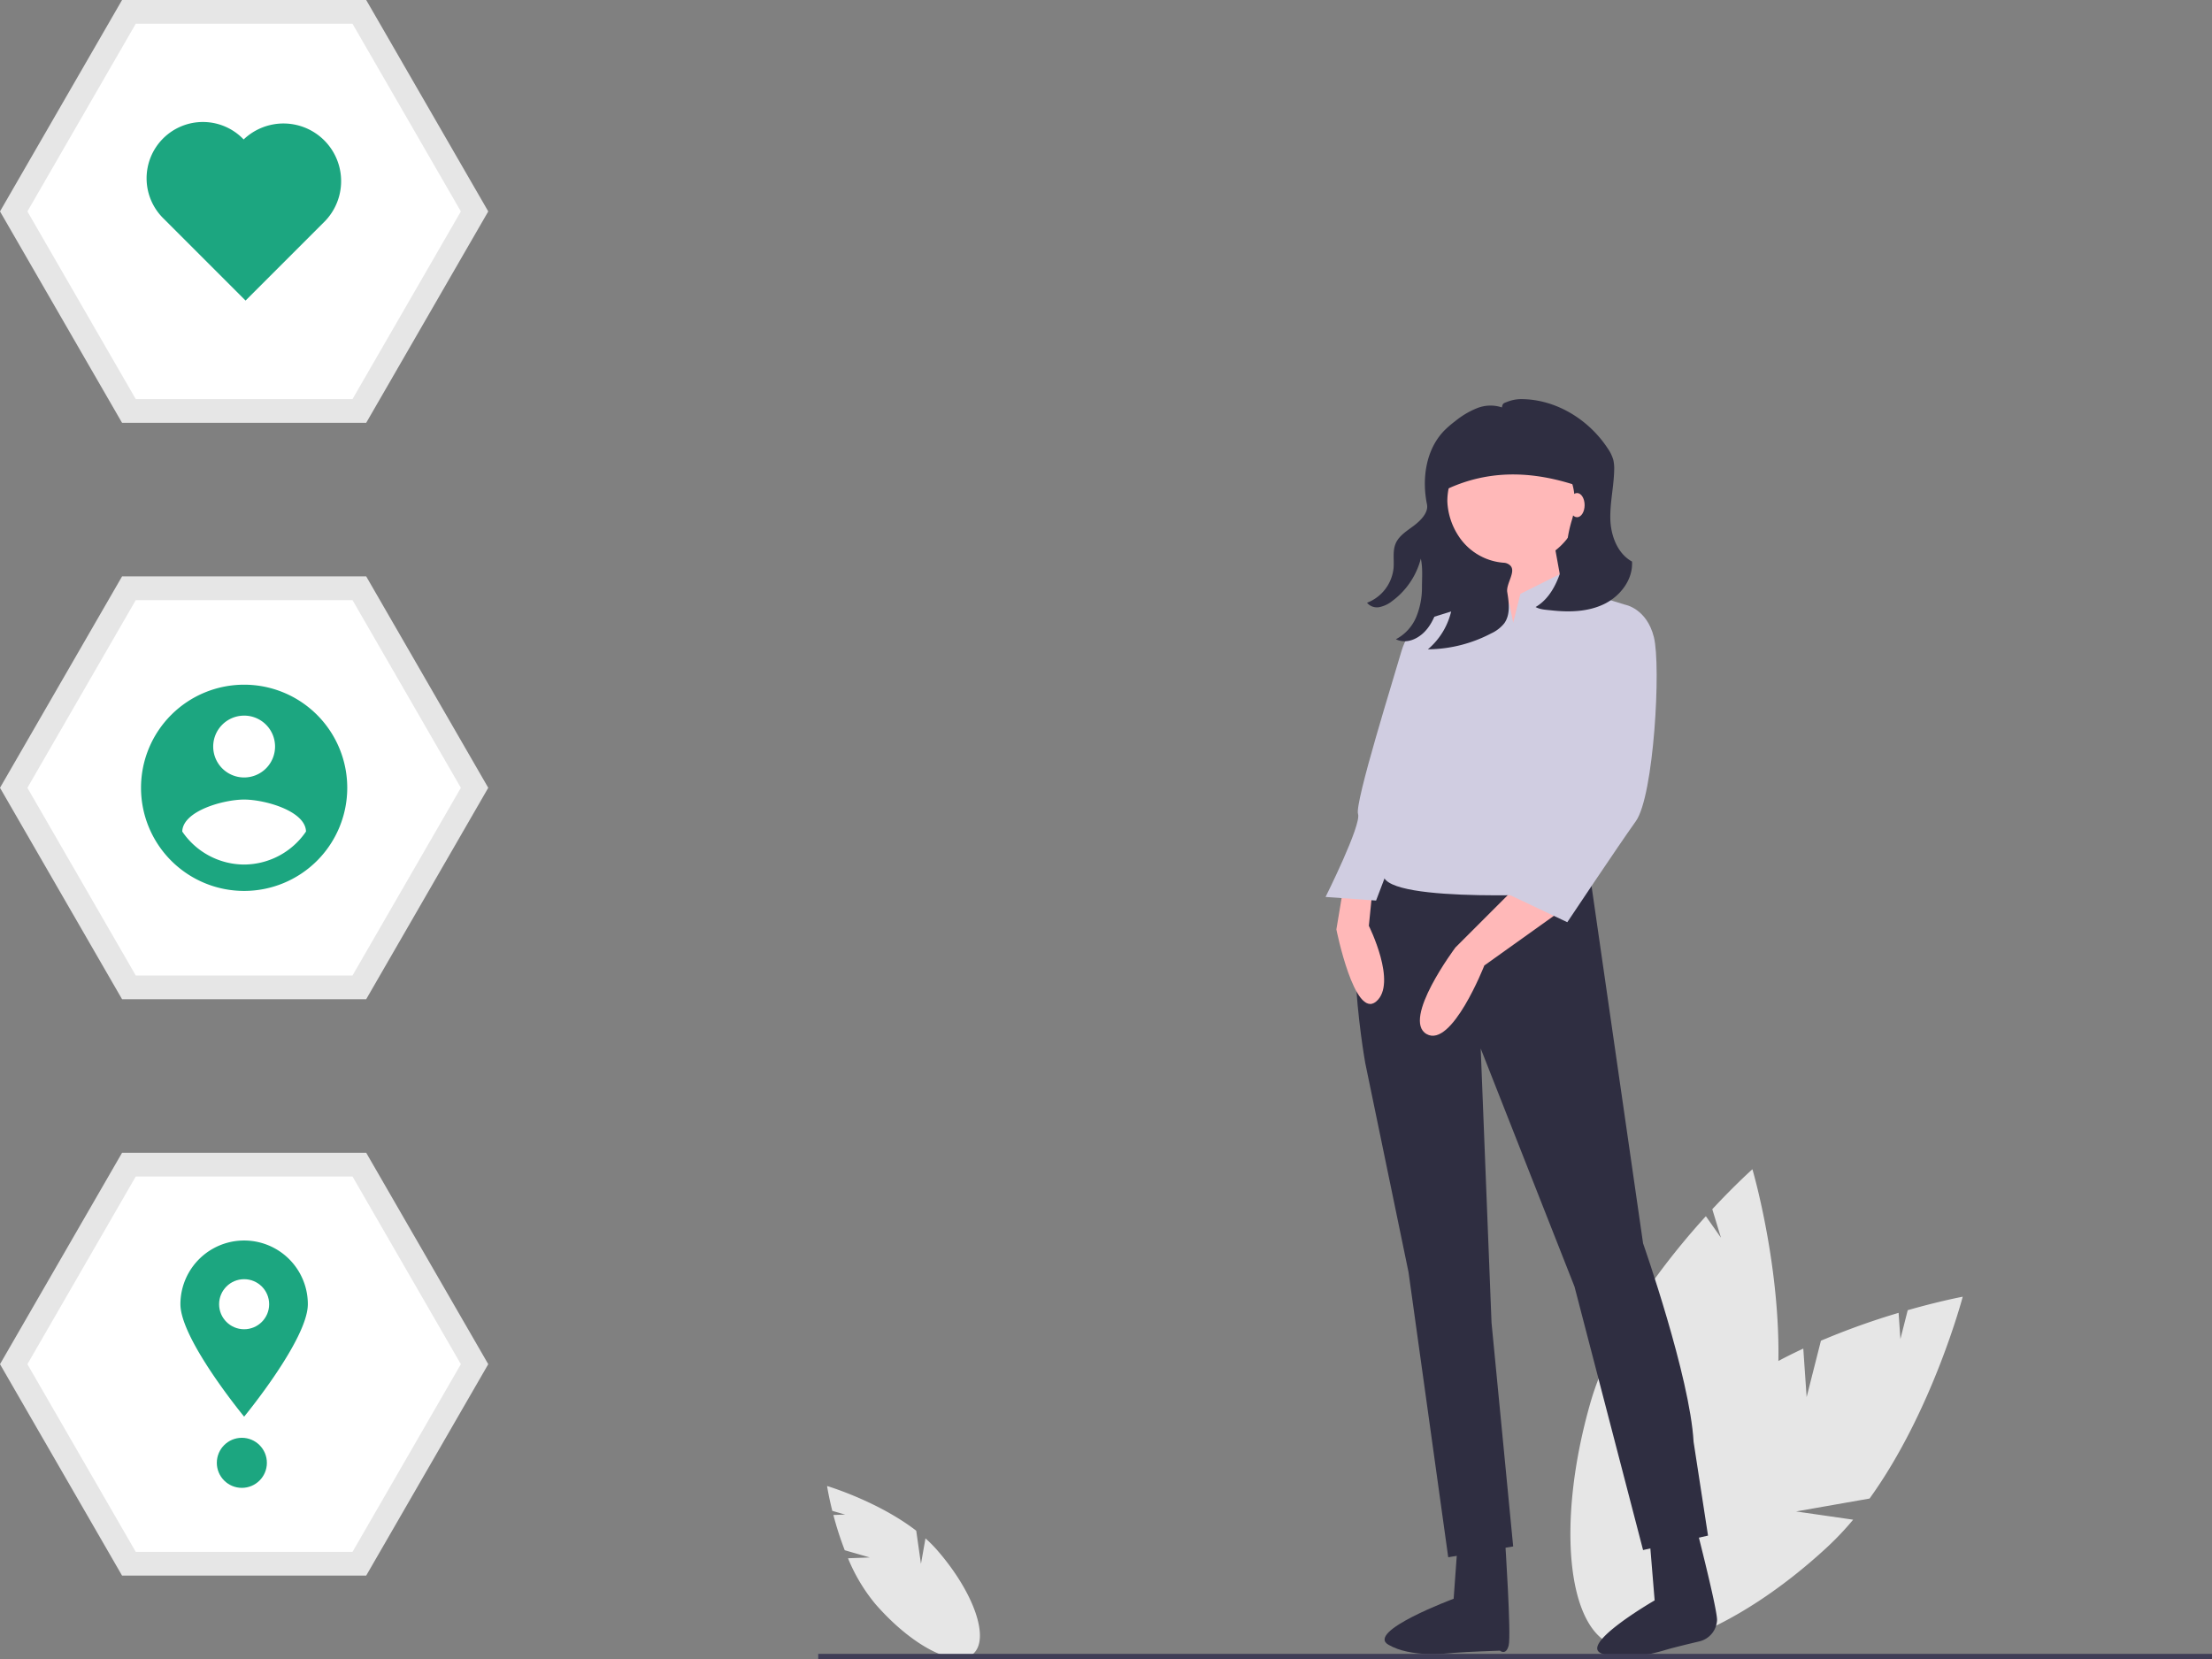 <svg id="Medical_History" data-name="Medical History" xmlns="http://www.w3.org/2000/svg" width="743.901" height="558" viewBox="0 0 743.901 558">
  <rect x="0" y="0" width="743.901" height="558" fill="#808080" stroke="none"/>
  <path id="Path_230" data-name="Path 230" d="M510.312,718.925l-8.434-2.431a110.49,110.49,0,0,1-3.824-11.851l3.961-.145-4.318-1.245c-1.25-4.983-1.763-8.361-1.763-8.361s17.1,5.094,29.986,15.036l1.589,11.15,1.52-8.573a44.689,44.689,0,0,1,3.958,3.985c12.4,14.258,17.8,29.866,12.054,34.862s-20.453-2.512-32.854-16.769a58.843,58.843,0,0,1-9.208-15.391Z" transform="translate(-217.789 -195.145)" fill="#e6e6e6"/>
  <path id="Path_231" data-name="Path 231" d="M853.356,658.026l4.807-18.96a246.228,246.228,0,0,1,26.121-9.371l.607,8.812,2.461-9.708c11.008-3.143,18.5-4.528,18.5-4.528s-10.116,38.466-31.332,67.874l-24.722,4.343L869,699.256a99.6,99.6,0,0,1-8.591,9.1c-30.864,28.649-65.241,41.793-76.783,29.358s4.122-45.739,34.986-74.387c9.568-8.881,21.588-16.009,33.62-21.618Z" transform="translate(-245.78 -188.182)" fill="#e6e6e6"/>
  <path id="Path_232" data-name="Path 232" d="M806.988,632.747,801.3,614.032a246.194,246.194,0,0,1,17.517-21.524l5.074,7.229-2.911-9.583c7.8-8.381,13.494-13.437,13.494-13.437s11.224,38.158,8.263,74.3l-18.918,16.5,17.872-7.557a99.6,99.6,0,0,1-2.648,12.234c-11.613,40.478-34.247,69.5-50.554,64.821s-20.114-41.285-8.5-81.763c3.6-12.549,10.205-24.863,17.606-35.884Z" transform="translate(-245.132 -183.494)" fill="#e6e6e6"/>
  <path id="Path_233" data-name="Path 233" d="M534.26,232l49.864,1.239,6.713-59.459H534.26Z" transform="translate(-52.675 -17.133)" fill="#2f2e41"/>
  <path id="Path_234" data-name="Path 234" d="M771.576,464.222l18.2,126.2s15.775,44.9,16.988,66.739l4.854,31.549-21.842,4.854-23.055-88.581-31.549-80.087,3.64,92.221,7.281,75.233-21.842,3.64L710.9,600.127l-14.561-70.379s-10.921-60.672,6.067-66.739Z" transform="translate(-237.208 -172.283)" fill="#2f2e41"/>
  <path id="Path_235" data-name="Path 235" d="M800.15,704.8l2.429,29.534s-25.992,15.027-17.652,17.94,19.755-.835,22.09-1.5c2.466-.7,7.069-1.814,10.552-2.639a7.739,7.739,0,0,0,5.99-6.97l.007-.109c.21-3.634-7.989-35.216-7.989-35.216Z" transform="translate(-246.12 -196.122)" fill="#2f2e41"/>
  <path id="Path_236" data-name="Path 236" d="M729.209,705.623l-2.046,28.241s-29.6,11-21.969,15.449,19.55,2.956,21.969,2.752c4.459-.375,15.555-.75,15.555-.75s2.051,1.776,2.952-1.751-1.2-35.036-1.2-35.036Z" transform="translate(-238.297 -196.203)" fill="#2f2e41"/>
  <circle id="Ellipse_32" data-name="Ellipse 32" cx="23.055" cy="23.055" r="23.055" transform="translate(485.832 143.9)" fill="#ffb8b8"/>
  <path id="Path_237" data-name="Path 237" d="M577.1,200.025l4.854,26.7-20.629,9.707-4.853-33.977Z" transform="translate(-54.865 -19.721)" fill="#ffb8b8"/>
  <path id="Path_238" data-name="Path 238" d="M764.256,479.58l-25.482,18.2s-10.921,27.909-19.415,23.055,9.707-29.122,9.707-29.122l20.628-20.628Z" transform="translate(-239.595 -173.079)" fill="#ffb8b8"/>
  <path id="Path_239" data-name="Path 239" d="M688.379,471.086l-2.427,14.561s6.067,30.336,13.348,24.269-2.427-25.482-2.427-25.482l1.213-12.134Z" transform="translate(-236.524 -173.079)" fill="#ffb8b8"/>
  <path id="Path_240" data-name="Path 240" d="M747.127,370.958l2.427-9.708,14.561-7.281,4.854,6.067,15.775,4.854-18.2,97.075s-61.885,3.64-63.1-6.067,12.134-36.4,12.134-36.4-3.64-13.348-2.427-20.628l4.854-29.122,19.415-6.067,4.434-5.364,4.06,6.578Z" transform="translate(-238.241 -161.532)" fill="#d0cde1"/>
  <path id="Path_241" data-name="Path 241" d="M785.359,368.513l3.64-2.427s7.281,1.213,9.707,10.921,0,53.391-6.067,61.885-23.055,33.976-23.055,33.976l-23.055-10.921L770.8,434.038l6.067-35.19Z" transform="translate(-242.496 -162.727)" fill="#d0cde1"/>
  <path id="Path_242" data-name="Path 242" d="M725.6,373.9l-9.708-2.427s-6.067,2.427-8.494,10.921-15.775,50.964-14.561,54.6-10.921,27.909-10.921,27.909l16.988,1.213,9.708-25.482,9.707-25.482Z" transform="translate(-236.126 -163.258)" fill="#d0cde1"/>
  <path id="Path_243" data-name="Path 243" d="M786.5,344.015c-4.862-2.67-7.125-8.663-7.286-14.208s1.183-11.032,1.289-16.578a12.82,12.82,0,0,0-.288-3.381A13,13,0,0,0,778.354,306c-6.323-9.688-17.314-16.5-28.891-16.611a12.83,12.83,0,0,0-4.889.9c-1.2.479-1.588.421-1.818,1.89a12.234,12.234,0,0,0-8.4.267,28.407,28.407,0,0,0-7.342,4.373,33.117,33.117,0,0,0-3.712,3.214c-6.118,6.338-7.527,16.106-5.755,24.735.576,2.805-2.189,5.514-4.476,7.237s-4.929,3.305-6.053,5.94c-1.081,2.534-.487,5.432-.7,8.179a13.989,13.989,0,0,1-8.924,11.753,4.305,4.305,0,0,0,4.154,1.461,10.223,10.223,0,0,0,4.328-2.061,25.746,25.746,0,0,0,9.6-14.241c.672,3.056.411,6.208.387,9.337a26.081,26.081,0,0,1-1.891,10.2,14.933,14.933,0,0,1-6.875,7.571c3,1.469,6.308.4,8.851-1.763s4.044-5.314,5.093-8.486a42.294,42.294,0,0,0,2.038-16.053,22.92,22.92,0,0,1,2.876,15.627,23.89,23.89,0,0,1-8.1,14.065,46.546,46.546,0,0,0,21.3-5.365,12.057,12.057,0,0,0,4.37-3.365c2.115-2.933,1.614-6.934,1.021-10.5-.469-2.821,3.056-6.9,1.037-8.924a3.346,3.346,0,0,0-2.244-.964,19.856,19.856,0,0,1-15.123-8.913,22.957,22.957,0,0,1-3.822-11.771,21.42,21.42,0,1,1,41.879,6.356,42.976,42.976,0,0,0-1.559,7.259,57.037,57.037,0,0,1-1.738,8.445c-1.527,5.318-4.114,10.744-8.9,13.517,1.609.88,3.47.92,5.293,1.121,6.007.662,12.325.516,17.762-2.122S786.886,350.046,786.5,344.015Z" transform="translate(-237.652 -155.165)" fill="#2f2e41"/>
  <path id="Path_244" data-name="Path 244" d="M776.143,321.362c-17.251-6.914-34.259-8.389-50.823,0V307.424a9.077,9.077,0,0,1,9.077-9.077h34.575a7.171,7.171,0,0,1,7.171,7.171Z" transform="translate(-240.405 -156.048)" fill="#2f2e41"/>
  <ellipse id="Ellipse_33" data-name="Ellipse 33" cx="2.543" cy="4.068" rx="2.543" ry="4.068" transform="translate(527.826 165.807)" fill="#ffb8b8"/>
  <rect id="Rectangle_94" data-name="Rectangle 94" width="468.731" height="1.803" transform="translate(275.169 556.197)" fill="#3f3d56"/>
  <path id="Path_245" data-name="Path 245" d="M123.153,0h-82.1L0,71.1l41.051,71.1h82.1L164.2,71.1Z" fill="#e6e6e6"/>
  <path id="Path_246" data-name="Path 246" d="M234.033,275.581h72.886l36.443-63.122-36.443-63.122H234.033L197.59,212.459Z" transform="translate(-188.374 -141.356)" fill="#fff"/>
  <path id="Path_247" data-name="Path 247" d="M123.153,215.04h-82.1L0,286.142l41.051,71.1h82.1l41.051-71.1Z" transform="translate(0 -21.202)" fill="#e6e6e6"/>
  <path id="Path_248" data-name="Path 248" d="M234.033,490.621h72.886L343.363,427.5l-36.443-63.122H234.033L197.59,427.5Z" transform="translate(-188.374 -162.558)" fill="#fff"/>
  <path id="Path_249" data-name="Path 249" d="M123.153,430.08h-82.1L0,501.182l41.051,71.1h82.1l41.051-71.1Z" transform="translate(0 -42.403)" fill="#e6e6e6"/>
  <path id="Path_250" data-name="Path 250" d="M234.033,705.661h72.887l36.443-63.122L306.92,579.417H234.033L197.59,642.539Z" transform="translate(-188.374 -183.76)" fill="#fff"/>
  <path id="Path_251" data-name="Path 251" d="M274.655,395.932a34.678,34.678,0,1,0,34.679,34.678A34.678,34.678,0,0,0,274.655,395.932Zm0,10.4a10.4,10.4,0,1,1-10.4,10.4A10.4,10.4,0,0,1,274.655,406.335Zm0,50.084a25.263,25.263,0,0,1-20.807-11.1c.167-6.936,13.871-10.754,20.807-10.754s20.64,3.818,20.807,10.754a25.305,25.305,0,0,1-20.807,11.1Z" transform="translate(-192.553 -165.669)" fill="#1ca680"/>
  <path id="Path_252" data-name="Path 252" d="M274.7,191.869a18.934,18.934,0,1,0-26.769,26.769l27.413,27.413,26.769-26.769A19.389,19.389,0,0,0,274.7,191.869Z" transform="translate(-192.759 -144.971)" fill="#1ca680"/>
  <path id="Path_253" data-name="Path 253" d="M297.531,624.727c0,11.833-21.426,37.811-21.426,37.811s-21.426-25.978-21.426-37.811a21.426,21.426,0,1,1,42.852,0Z" transform="translate(-194.003 -186.115)" fill="#1ca680"/>
  <circle id="Ellipse_34" data-name="Ellipse 34" cx="8.417" cy="8.417" r="8.417" transform="translate(73.685 430.196)" fill="#fff"/>
  <circle id="Ellipse_35" data-name="Ellipse 35" cx="8.417" cy="8.417" r="8.417" transform="translate(72.919 483.536)" fill="#1ca680"/>
</svg>
